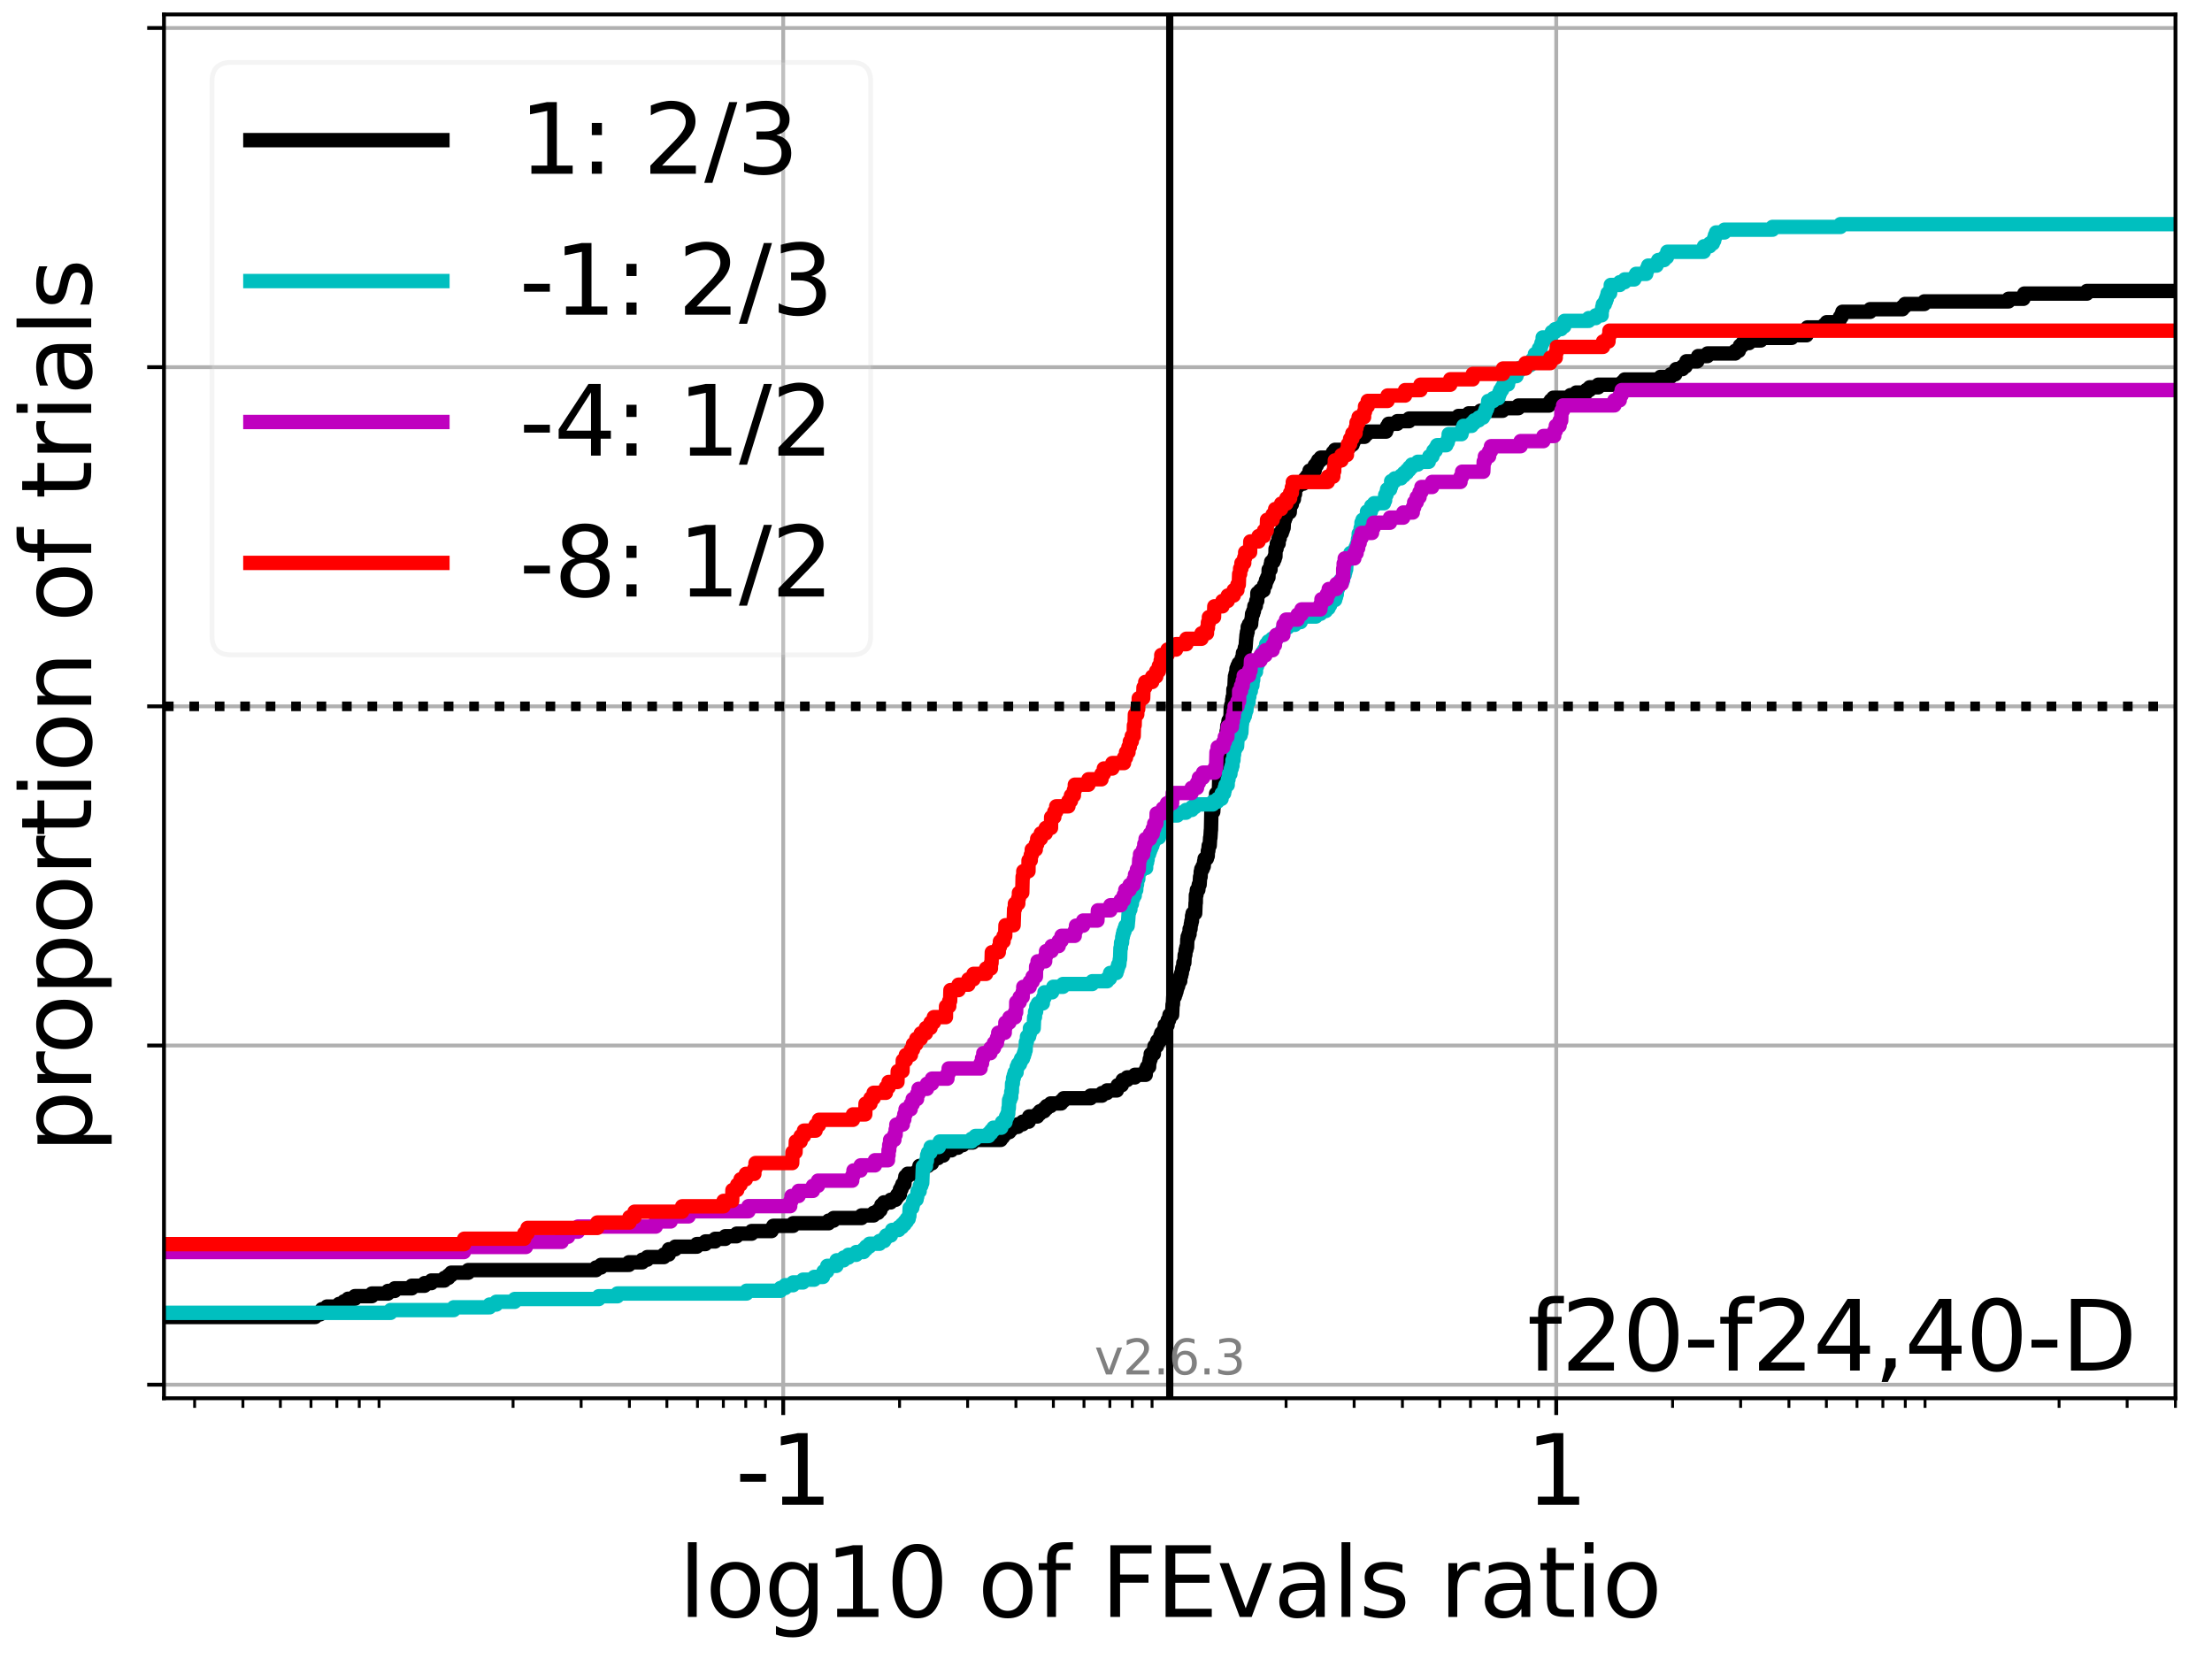 <?xml version="1.0" encoding="utf-8" standalone="no"?>
<!DOCTYPE svg PUBLIC "-//W3C//DTD SVG 1.1//EN"
  "http://www.w3.org/Graphics/SVG/1.1/DTD/svg11.dtd">
<svg xmlns:xlink="http://www.w3.org/1999/xlink" width="460.8pt" height="345.6pt" viewBox="0 0 460.8 345.6" xmlns="http://www.w3.org/2000/svg" version="1.1">
 <defs>
  <style type="text/css">*{stroke-linejoin: round; stroke-linecap: butt}</style>
 </defs>
 <g id="figure_1">
  <g id="patch_1">
   <path d="M 0 345.6 
L 460.8 345.6 
L 460.8 0 
L 0 0 
z
" style="fill: #ffffff"/>
  </g>
  <g id="axes_1">
   <g id="patch_2">
    <path d="M 34.16 291.28 
L 453.192 291.28 
L 453.192 3 
L 34.16 3 
z
" style="fill: #ffffff"/>
   </g>
   <g id="matplotlib.axis_1">
    <g id="xtick_1">
     <g id="line2d_1">
      <path d="M 163.16 291.28 
L 163.16 3 
" clip-path="url(#pf1729859f9)" style="fill: none; stroke: #b0b0b0; stroke-width: 0.8; stroke-linecap: square"/>
     </g>
     <g id="line2d_2">
      <defs>
       <path id="m38fea70b9d" d="M 0 0 
L 0 3.5 
" style="stroke: #000000; stroke-width: 0.8"/>
      </defs>
      <g>
       <use xlink:href="#m38fea70b9d" x="163.16" y="291.28" style="stroke: #000000; stroke-width: 0.8"/>
      </g>
     </g>
     <g id="text_1">
      <!-- -1 -->
      <g transform="translate(153.19 313.477) scale(0.2 -0.2)">
       <defs>
        <path id="DejaVuSans-2d" d="M 313 2009 
L 1997 2009 
L 1997 1497 
L 313 1497 
L 313 2009 
z
" transform="scale(0.016)"/>
        <path id="DejaVuSans-31" d="M 794 531 
L 1825 531 
L 1825 4091 
L 703 3866 
L 703 4441 
L 1819 4666 
L 2450 4666 
L 2450 531 
L 3481 531 
L 3481 0 
L 794 0 
L 794 531 
z
" transform="scale(0.016)"/>
       </defs>
       <use xlink:href="#DejaVuSans-2d"/>
       <use xlink:href="#DejaVuSans-31" x="36.084"/>
      </g>
     </g>
    </g>
    <g id="xtick_2">
     <g id="line2d_3">
      <path d="M 324.192 291.28 
L 324.192 3 
" clip-path="url(#pf1729859f9)" style="fill: none; stroke: #b0b0b0; stroke-width: 0.8; stroke-linecap: square"/>
     </g>
     <g id="line2d_4">
      <g>
       <use xlink:href="#m38fea70b9d" x="324.192" y="291.28" style="stroke: #000000; stroke-width: 0.8"/>
      </g>
     </g>
     <g id="text_2">
      <!-- 1 -->
      <g transform="translate(317.829 313.477) scale(0.2 -0.2)">
       <use xlink:href="#DejaVuSans-31"/>
      </g>
     </g>
    </g>
    <g id="xtick_3">
     <g id="line2d_5">
      <defs>
       <path id="mdef0a5bf72" d="M 0 0 
L 0 2 
" style="stroke: #000000; stroke-width: 0.6"/>
      </defs>
      <g>
       <use xlink:href="#mdef0a5bf72" x="40.544" y="291.28" style="stroke: #000000; stroke-width: 0.6"/>
      </g>
     </g>
    </g>
    <g id="xtick_4">
     <g id="line2d_6">
      <g>
       <use xlink:href="#mdef0a5bf72" x="50.604" y="291.28" style="stroke: #000000; stroke-width: 0.6"/>
      </g>
     </g>
    </g>
    <g id="xtick_5">
     <g id="line2d_7">
      <g>
       <use xlink:href="#mdef0a5bf72" x="58.407" y="291.28" style="stroke: #000000; stroke-width: 0.6"/>
      </g>
     </g>
    </g>
    <g id="xtick_6">
     <g id="line2d_8">
      <g>
       <use xlink:href="#mdef0a5bf72" x="64.782" y="291.28" style="stroke: #000000; stroke-width: 0.6"/>
      </g>
     </g>
    </g>
    <g id="xtick_7">
     <g id="line2d_9">
      <g>
       <use xlink:href="#mdef0a5bf72" x="70.172" y="291.28" style="stroke: #000000; stroke-width: 0.6"/>
      </g>
     </g>
    </g>
    <g id="xtick_8">
     <g id="line2d_10">
      <g>
       <use xlink:href="#mdef0a5bf72" x="74.842" y="291.28" style="stroke: #000000; stroke-width: 0.6"/>
      </g>
     </g>
    </g>
    <g id="xtick_9">
     <g id="line2d_11">
      <g>
       <use xlink:href="#mdef0a5bf72" x="78.96" y="291.28" style="stroke: #000000; stroke-width: 0.6"/>
      </g>
     </g>
    </g>
    <g id="xtick_10">
     <g id="line2d_12">
      <g>
       <use xlink:href="#mdef0a5bf72" x="106.882" y="291.28" style="stroke: #000000; stroke-width: 0.6"/>
      </g>
     </g>
    </g>
    <g id="xtick_11">
     <g id="line2d_13">
      <g>
       <use xlink:href="#mdef0a5bf72" x="121.06" y="291.28" style="stroke: #000000; stroke-width: 0.6"/>
      </g>
     </g>
    </g>
    <g id="xtick_12">
     <g id="line2d_14">
      <g>
       <use xlink:href="#mdef0a5bf72" x="131.12" y="291.28" style="stroke: #000000; stroke-width: 0.6"/>
      </g>
     </g>
    </g>
    <g id="xtick_13">
     <g id="line2d_15">
      <g>
       <use xlink:href="#mdef0a5bf72" x="138.923" y="291.28" style="stroke: #000000; stroke-width: 0.6"/>
      </g>
     </g>
    </g>
    <g id="xtick_14">
     <g id="line2d_16">
      <g>
       <use xlink:href="#mdef0a5bf72" x="145.298" y="291.28" style="stroke: #000000; stroke-width: 0.6"/>
      </g>
     </g>
    </g>
    <g id="xtick_15">
     <g id="line2d_17">
      <g>
       <use xlink:href="#mdef0a5bf72" x="150.688" y="291.28" style="stroke: #000000; stroke-width: 0.6"/>
      </g>
     </g>
    </g>
    <g id="xtick_16">
     <g id="line2d_18">
      <g>
       <use xlink:href="#mdef0a5bf72" x="155.357" y="291.28" style="stroke: #000000; stroke-width: 0.6"/>
      </g>
     </g>
    </g>
    <g id="xtick_17">
     <g id="line2d_19">
      <g>
       <use xlink:href="#mdef0a5bf72" x="159.476" y="291.28" style="stroke: #000000; stroke-width: 0.6"/>
      </g>
     </g>
    </g>
    <g id="xtick_18">
     <g id="line2d_20">
      <g>
       <use xlink:href="#mdef0a5bf72" x="187.398" y="291.28" style="stroke: #000000; stroke-width: 0.6"/>
      </g>
     </g>
    </g>
    <g id="xtick_19">
     <g id="line2d_21">
      <g>
       <use xlink:href="#mdef0a5bf72" x="201.576" y="291.28" style="stroke: #000000; stroke-width: 0.6"/>
      </g>
     </g>
    </g>
    <g id="xtick_20">
     <g id="line2d_22">
      <g>
       <use xlink:href="#mdef0a5bf72" x="211.636" y="291.28" style="stroke: #000000; stroke-width: 0.6"/>
      </g>
     </g>
    </g>
    <g id="xtick_21">
     <g id="line2d_23">
      <g>
       <use xlink:href="#mdef0a5bf72" x="219.438" y="291.28" style="stroke: #000000; stroke-width: 0.6"/>
      </g>
     </g>
    </g>
    <g id="xtick_22">
     <g id="line2d_24">
      <g>
       <use xlink:href="#mdef0a5bf72" x="225.814" y="291.28" style="stroke: #000000; stroke-width: 0.6"/>
      </g>
     </g>
    </g>
    <g id="xtick_23">
     <g id="line2d_25">
      <g>
       <use xlink:href="#mdef0a5bf72" x="231.204" y="291.28" style="stroke: #000000; stroke-width: 0.6"/>
      </g>
     </g>
    </g>
    <g id="xtick_24">
     <g id="line2d_26">
      <g>
       <use xlink:href="#mdef0a5bf72" x="235.873" y="291.28" style="stroke: #000000; stroke-width: 0.6"/>
      </g>
     </g>
    </g>
    <g id="xtick_25">
     <g id="line2d_27">
      <g>
       <use xlink:href="#mdef0a5bf72" x="239.992" y="291.28" style="stroke: #000000; stroke-width: 0.6"/>
      </g>
     </g>
    </g>
    <g id="xtick_26">
     <g id="line2d_28">
      <g>
       <use xlink:href="#mdef0a5bf72" x="267.914" y="291.28" style="stroke: #000000; stroke-width: 0.6"/>
      </g>
     </g>
    </g>
    <g id="xtick_27">
     <g id="line2d_29">
      <g>
       <use xlink:href="#mdef0a5bf72" x="282.092" y="291.28" style="stroke: #000000; stroke-width: 0.6"/>
      </g>
     </g>
    </g>
    <g id="xtick_28">
     <g id="line2d_30">
      <g>
       <use xlink:href="#mdef0a5bf72" x="292.151" y="291.28" style="stroke: #000000; stroke-width: 0.6"/>
      </g>
     </g>
    </g>
    <g id="xtick_29">
     <g id="line2d_31">
      <g>
       <use xlink:href="#mdef0a5bf72" x="299.954" y="291.28" style="stroke: #000000; stroke-width: 0.6"/>
      </g>
     </g>
    </g>
    <g id="xtick_30">
     <g id="line2d_32">
      <g>
       <use xlink:href="#mdef0a5bf72" x="306.329" y="291.28" style="stroke: #000000; stroke-width: 0.6"/>
      </g>
     </g>
    </g>
    <g id="xtick_31">
     <g id="line2d_33">
      <g>
       <use xlink:href="#mdef0a5bf72" x="311.72" y="291.28" style="stroke: #000000; stroke-width: 0.6"/>
      </g>
     </g>
    </g>
    <g id="xtick_32">
     <g id="line2d_34">
      <g>
       <use xlink:href="#mdef0a5bf72" x="316.389" y="291.28" style="stroke: #000000; stroke-width: 0.6"/>
      </g>
     </g>
    </g>
    <g id="xtick_33">
     <g id="line2d_35">
      <g>
       <use xlink:href="#mdef0a5bf72" x="320.508" y="291.28" style="stroke: #000000; stroke-width: 0.6"/>
      </g>
     </g>
    </g>
    <g id="xtick_34">
     <g id="line2d_36">
      <g>
       <use xlink:href="#mdef0a5bf72" x="348.429" y="291.28" style="stroke: #000000; stroke-width: 0.6"/>
      </g>
     </g>
    </g>
    <g id="xtick_35">
     <g id="line2d_37">
      <g>
       <use xlink:href="#mdef0a5bf72" x="362.608" y="291.28" style="stroke: #000000; stroke-width: 0.6"/>
      </g>
     </g>
    </g>
    <g id="xtick_36">
     <g id="line2d_38">
      <g>
       <use xlink:href="#mdef0a5bf72" x="372.667" y="291.28" style="stroke: #000000; stroke-width: 0.6"/>
      </g>
     </g>
    </g>
    <g id="xtick_37">
     <g id="line2d_39">
      <g>
       <use xlink:href="#mdef0a5bf72" x="380.47" y="291.28" style="stroke: #000000; stroke-width: 0.6"/>
      </g>
     </g>
    </g>
    <g id="xtick_38">
     <g id="line2d_40">
      <g>
       <use xlink:href="#mdef0a5bf72" x="386.845" y="291.28" style="stroke: #000000; stroke-width: 0.6"/>
      </g>
     </g>
    </g>
    <g id="xtick_39">
     <g id="line2d_41">
      <g>
       <use xlink:href="#mdef0a5bf72" x="392.235" y="291.28" style="stroke: #000000; stroke-width: 0.6"/>
      </g>
     </g>
    </g>
    <g id="xtick_40">
     <g id="line2d_42">
      <g>
       <use xlink:href="#mdef0a5bf72" x="396.905" y="291.28" style="stroke: #000000; stroke-width: 0.6"/>
      </g>
     </g>
    </g>
    <g id="xtick_41">
     <g id="line2d_43">
      <g>
       <use xlink:href="#mdef0a5bf72" x="401.023" y="291.28" style="stroke: #000000; stroke-width: 0.6"/>
      </g>
     </g>
    </g>
    <g id="xtick_42">
     <g id="line2d_44">
      <g>
       <use xlink:href="#mdef0a5bf72" x="428.945" y="291.28" style="stroke: #000000; stroke-width: 0.6"/>
      </g>
     </g>
    </g>
    <g id="xtick_43">
     <g id="line2d_45">
      <g>
       <use xlink:href="#mdef0a5bf72" x="443.123" y="291.28" style="stroke: #000000; stroke-width: 0.6"/>
      </g>
     </g>
    </g>
    <g id="xtick_44">
     <g id="line2d_46">
      <g>
       <use xlink:href="#mdef0a5bf72" x="453.183" y="291.28" style="stroke: #000000; stroke-width: 0.6"/>
      </g>
     </g>
    </g>
    <g id="text_3">
     <!-- log10 of FEvals ratio -->
     <g transform="translate(141.371 336.833) scale(0.2 -0.2)">
      <defs>
       <path id="DejaVuSans-6c" d="M 603 4863 
L 1178 4863 
L 1178 0 
L 603 0 
L 603 4863 
z
" transform="scale(0.016)"/>
       <path id="DejaVuSans-6f" d="M 1959 3097 
Q 1497 3097 1228 2736 
Q 959 2375 959 1747 
Q 959 1119 1226 758 
Q 1494 397 1959 397 
Q 2419 397 2687 759 
Q 2956 1122 2956 1747 
Q 2956 2369 2687 2733 
Q 2419 3097 1959 3097 
z
M 1959 3584 
Q 2709 3584 3137 3096 
Q 3566 2609 3566 1747 
Q 3566 888 3137 398 
Q 2709 -91 1959 -91 
Q 1206 -91 779 398 
Q 353 888 353 1747 
Q 353 2609 779 3096 
Q 1206 3584 1959 3584 
z
" transform="scale(0.016)"/>
       <path id="DejaVuSans-67" d="M 2906 1791 
Q 2906 2416 2648 2759 
Q 2391 3103 1925 3103 
Q 1463 3103 1205 2759 
Q 947 2416 947 1791 
Q 947 1169 1205 825 
Q 1463 481 1925 481 
Q 2391 481 2648 825 
Q 2906 1169 2906 1791 
z
M 3481 434 
Q 3481 -459 3084 -895 
Q 2688 -1331 1869 -1331 
Q 1566 -1331 1297 -1286 
Q 1028 -1241 775 -1147 
L 775 -588 
Q 1028 -725 1275 -790 
Q 1522 -856 1778 -856 
Q 2344 -856 2625 -561 
Q 2906 -266 2906 331 
L 2906 616 
Q 2728 306 2450 153 
Q 2172 0 1784 0 
Q 1141 0 747 490 
Q 353 981 353 1791 
Q 353 2603 747 3093 
Q 1141 3584 1784 3584 
Q 2172 3584 2450 3431 
Q 2728 3278 2906 2969 
L 2906 3500 
L 3481 3500 
L 3481 434 
z
" transform="scale(0.016)"/>
       <path id="DejaVuSans-30" d="M 2034 4250 
Q 1547 4250 1301 3770 
Q 1056 3291 1056 2328 
Q 1056 1369 1301 889 
Q 1547 409 2034 409 
Q 2525 409 2770 889 
Q 3016 1369 3016 2328 
Q 3016 3291 2770 3770 
Q 2525 4250 2034 4250 
z
M 2034 4750 
Q 2819 4750 3233 4129 
Q 3647 3509 3647 2328 
Q 3647 1150 3233 529 
Q 2819 -91 2034 -91 
Q 1250 -91 836 529 
Q 422 1150 422 2328 
Q 422 3509 836 4129 
Q 1250 4750 2034 4750 
z
" transform="scale(0.016)"/>
       <path id="DejaVuSans-20" transform="scale(0.016)"/>
       <path id="DejaVuSans-66" d="M 2375 4863 
L 2375 4384 
L 1825 4384 
Q 1516 4384 1395 4259 
Q 1275 4134 1275 3809 
L 1275 3500 
L 2222 3500 
L 2222 3053 
L 1275 3053 
L 1275 0 
L 697 0 
L 697 3053 
L 147 3053 
L 147 3500 
L 697 3500 
L 697 3744 
Q 697 4328 969 4595 
Q 1241 4863 1831 4863 
L 2375 4863 
z
" transform="scale(0.016)"/>
       <path id="DejaVuSans-46" d="M 628 4666 
L 3309 4666 
L 3309 4134 
L 1259 4134 
L 1259 2759 
L 3109 2759 
L 3109 2228 
L 1259 2228 
L 1259 0 
L 628 0 
L 628 4666 
z
" transform="scale(0.016)"/>
       <path id="DejaVuSans-45" d="M 628 4666 
L 3578 4666 
L 3578 4134 
L 1259 4134 
L 1259 2753 
L 3481 2753 
L 3481 2222 
L 1259 2222 
L 1259 531 
L 3634 531 
L 3634 0 
L 628 0 
L 628 4666 
z
" transform="scale(0.016)"/>
       <path id="DejaVuSans-76" d="M 191 3500 
L 800 3500 
L 1894 563 
L 2988 3500 
L 3597 3500 
L 2284 0 
L 1503 0 
L 191 3500 
z
" transform="scale(0.016)"/>
       <path id="DejaVuSans-61" d="M 2194 1759 
Q 1497 1759 1228 1600 
Q 959 1441 959 1056 
Q 959 750 1161 570 
Q 1363 391 1709 391 
Q 2188 391 2477 730 
Q 2766 1069 2766 1631 
L 2766 1759 
L 2194 1759 
z
M 3341 1997 
L 3341 0 
L 2766 0 
L 2766 531 
Q 2569 213 2275 61 
Q 1981 -91 1556 -91 
Q 1019 -91 701 211 
Q 384 513 384 1019 
Q 384 1609 779 1909 
Q 1175 2209 1959 2209 
L 2766 2209 
L 2766 2266 
Q 2766 2663 2505 2880 
Q 2244 3097 1772 3097 
Q 1472 3097 1187 3025 
Q 903 2953 641 2809 
L 641 3341 
Q 956 3463 1253 3523 
Q 1550 3584 1831 3584 
Q 2591 3584 2966 3190 
Q 3341 2797 3341 1997 
z
" transform="scale(0.016)"/>
       <path id="DejaVuSans-73" d="M 2834 3397 
L 2834 2853 
Q 2591 2978 2328 3040 
Q 2066 3103 1784 3103 
Q 1356 3103 1142 2972 
Q 928 2841 928 2578 
Q 928 2378 1081 2264 
Q 1234 2150 1697 2047 
L 1894 2003 
Q 2506 1872 2764 1633 
Q 3022 1394 3022 966 
Q 3022 478 2636 193 
Q 2250 -91 1575 -91 
Q 1294 -91 989 -36 
Q 684 19 347 128 
L 347 722 
Q 666 556 975 473 
Q 1284 391 1588 391 
Q 1994 391 2212 530 
Q 2431 669 2431 922 
Q 2431 1156 2273 1281 
Q 2116 1406 1581 1522 
L 1381 1569 
Q 847 1681 609 1914 
Q 372 2147 372 2553 
Q 372 3047 722 3315 
Q 1072 3584 1716 3584 
Q 2034 3584 2315 3537 
Q 2597 3491 2834 3397 
z
" transform="scale(0.016)"/>
       <path id="DejaVuSans-72" d="M 2631 2963 
Q 2534 3019 2420 3045 
Q 2306 3072 2169 3072 
Q 1681 3072 1420 2755 
Q 1159 2438 1159 1844 
L 1159 0 
L 581 0 
L 581 3500 
L 1159 3500 
L 1159 2956 
Q 1341 3275 1631 3429 
Q 1922 3584 2338 3584 
Q 2397 3584 2469 3576 
Q 2541 3569 2628 3553 
L 2631 2963 
z
" transform="scale(0.016)"/>
       <path id="DejaVuSans-74" d="M 1172 4494 
L 1172 3500 
L 2356 3500 
L 2356 3053 
L 1172 3053 
L 1172 1153 
Q 1172 725 1289 603 
Q 1406 481 1766 481 
L 2356 481 
L 2356 0 
L 1766 0 
Q 1100 0 847 248 
Q 594 497 594 1153 
L 594 3053 
L 172 3053 
L 172 3500 
L 594 3500 
L 594 4494 
L 1172 4494 
z
" transform="scale(0.016)"/>
       <path id="DejaVuSans-69" d="M 603 3500 
L 1178 3500 
L 1178 0 
L 603 0 
L 603 3500 
z
M 603 4863 
L 1178 4863 
L 1178 4134 
L 603 4134 
L 603 4863 
z
" transform="scale(0.016)"/>
      </defs>
      <use xlink:href="#DejaVuSans-6c"/>
      <use xlink:href="#DejaVuSans-6f" x="27.783"/>
      <use xlink:href="#DejaVuSans-67" x="88.965"/>
      <use xlink:href="#DejaVuSans-31" x="152.441"/>
      <use xlink:href="#DejaVuSans-30" x="216.064"/>
      <use xlink:href="#DejaVuSans-20" x="279.688"/>
      <use xlink:href="#DejaVuSans-6f" x="311.475"/>
      <use xlink:href="#DejaVuSans-66" x="372.656"/>
      <use xlink:href="#DejaVuSans-20" x="407.861"/>
      <use xlink:href="#DejaVuSans-46" x="439.648"/>
      <use xlink:href="#DejaVuSans-45" x="497.168"/>
      <use xlink:href="#DejaVuSans-76" x="560.352"/>
      <use xlink:href="#DejaVuSans-61" x="619.531"/>
      <use xlink:href="#DejaVuSans-6c" x="680.811"/>
      <use xlink:href="#DejaVuSans-73" x="708.594"/>
      <use xlink:href="#DejaVuSans-20" x="760.693"/>
      <use xlink:href="#DejaVuSans-72" x="792.48"/>
      <use xlink:href="#DejaVuSans-61" x="833.594"/>
      <use xlink:href="#DejaVuSans-74" x="894.873"/>
      <use xlink:href="#DejaVuSans-69" x="934.082"/>
      <use xlink:href="#DejaVuSans-6f" x="961.865"/>
     </g>
    </g>
   </g>
   <g id="matplotlib.axis_2">
    <g id="ytick_1">
     <g id="line2d_47">
      <path d="M 34.16 288.454 
L 453.192 288.454 
" clip-path="url(#pf1729859f9)" style="fill: none; stroke: #b0b0b0; stroke-width: 0.8; stroke-linecap: square"/>
     </g>
     <g id="line2d_48">
      <defs>
       <path id="m12133aed73" d="M 0 0 
L -3.5 0 
" style="stroke: #000000; stroke-width: 0.8"/>
      </defs>
      <g>
       <use xlink:href="#m12133aed73" x="34.16" y="288.454" style="stroke: #000000; stroke-width: 0.8"/>
      </g>
     </g>
    </g>
    <g id="ytick_2">
     <g id="line2d_49">
      <path d="M 34.16 217.797 
L 453.192 217.797 
" clip-path="url(#pf1729859f9)" style="fill: none; stroke: #b0b0b0; stroke-width: 0.8; stroke-linecap: square"/>
     </g>
     <g id="line2d_50">
      <g>
       <use xlink:href="#m12133aed73" x="34.16" y="217.797" style="stroke: #000000; stroke-width: 0.8"/>
      </g>
     </g>
    </g>
    <g id="ytick_3">
     <g id="line2d_51">
      <path d="M 34.16 147.14 
L 453.192 147.14 
" clip-path="url(#pf1729859f9)" style="fill: none; stroke: #b0b0b0; stroke-width: 0.8; stroke-linecap: square"/>
     </g>
     <g id="line2d_52">
      <g>
       <use xlink:href="#m12133aed73" x="34.16" y="147.14" style="stroke: #000000; stroke-width: 0.8"/>
      </g>
     </g>
    </g>
    <g id="ytick_4">
     <g id="line2d_53">
      <path d="M 34.16 76.483 
L 453.192 76.483 
" clip-path="url(#pf1729859f9)" style="fill: none; stroke: #b0b0b0; stroke-width: 0.8; stroke-linecap: square"/>
     </g>
     <g id="line2d_54">
      <g>
       <use xlink:href="#m12133aed73" x="34.16" y="76.483" style="stroke: #000000; stroke-width: 0.8"/>
      </g>
     </g>
    </g>
    <g id="ytick_5">
     <g id="line2d_55">
      <path d="M 34.16 5.826 
L 453.192 5.826 
" clip-path="url(#pf1729859f9)" style="fill: none; stroke: #b0b0b0; stroke-width: 0.8; stroke-linecap: square"/>
     </g>
     <g id="line2d_56">
      <g>
       <use xlink:href="#m12133aed73" x="34.16" y="5.826" style="stroke: #000000; stroke-width: 0.8"/>
      </g>
     </g>
    </g>
    <g id="text_4">
     <!-- proportion of trials -->
     <g transform="translate(19.001 240.146) rotate(-90) scale(0.2 -0.2)">
      <defs>
       <path id="DejaVuSans-70" d="M 1159 525 
L 1159 -1331 
L 581 -1331 
L 581 3500 
L 1159 3500 
L 1159 2969 
Q 1341 3281 1617 3432 
Q 1894 3584 2278 3584 
Q 2916 3584 3314 3078 
Q 3713 2572 3713 1747 
Q 3713 922 3314 415 
Q 2916 -91 2278 -91 
Q 1894 -91 1617 61 
Q 1341 213 1159 525 
z
M 3116 1747 
Q 3116 2381 2855 2742 
Q 2594 3103 2138 3103 
Q 1681 3103 1420 2742 
Q 1159 2381 1159 1747 
Q 1159 1113 1420 752 
Q 1681 391 2138 391 
Q 2594 391 2855 752 
Q 3116 1113 3116 1747 
z
" transform="scale(0.016)"/>
       <path id="DejaVuSans-6e" d="M 3513 2113 
L 3513 0 
L 2938 0 
L 2938 2094 
Q 2938 2591 2744 2837 
Q 2550 3084 2163 3084 
Q 1697 3084 1428 2787 
Q 1159 2491 1159 1978 
L 1159 0 
L 581 0 
L 581 3500 
L 1159 3500 
L 1159 2956 
Q 1366 3272 1645 3428 
Q 1925 3584 2291 3584 
Q 2894 3584 3203 3211 
Q 3513 2838 3513 2113 
z
" transform="scale(0.016)"/>
      </defs>
      <use xlink:href="#DejaVuSans-70"/>
      <use xlink:href="#DejaVuSans-72" x="63.477"/>
      <use xlink:href="#DejaVuSans-6f" x="102.34"/>
      <use xlink:href="#DejaVuSans-70" x="163.521"/>
      <use xlink:href="#DejaVuSans-6f" x="226.998"/>
      <use xlink:href="#DejaVuSans-72" x="288.18"/>
      <use xlink:href="#DejaVuSans-74" x="329.293"/>
      <use xlink:href="#DejaVuSans-69" x="368.502"/>
      <use xlink:href="#DejaVuSans-6f" x="396.285"/>
      <use xlink:href="#DejaVuSans-6e" x="457.467"/>
      <use xlink:href="#DejaVuSans-20" x="520.846"/>
      <use xlink:href="#DejaVuSans-6f" x="552.633"/>
      <use xlink:href="#DejaVuSans-66" x="613.814"/>
      <use xlink:href="#DejaVuSans-20" x="649.02"/>
      <use xlink:href="#DejaVuSans-74" x="680.807"/>
      <use xlink:href="#DejaVuSans-72" x="720.016"/>
      <use xlink:href="#DejaVuSans-69" x="761.129"/>
      <use xlink:href="#DejaVuSans-61" x="788.912"/>
      <use xlink:href="#DejaVuSans-6c" x="850.191"/>
      <use xlink:href="#DejaVuSans-73" x="877.975"/>
     </g>
    </g>
   </g>
   <g id="line2d_57">
    <path d="M 34.16 274.349 
L 65.658 274.349 
L 65.658 273.807 
L 66.689 273.807 
L 66.689 273.265 
L 67.072 273.265 
L 67.072 272.722 
L 68.102 272.722 
L 68.102 272.18 
L 70.619 272.18 
L 70.619 271.637 
L 71.649 271.637 
L 71.649 271.095 
L 72.512 271.095 
L 72.512 270.552 
L 73.925 270.552 
L 73.925 270.01 
L 77.472 270.01 
L 77.472 269.467 
L 80.818 269.467 
L 80.818 268.925 
L 82.232 268.925 
L 82.232 268.382 
L 85.779 268.382 
L 85.779 267.84 
L 88.446 267.84 
L 88.446 267.297 
L 89.86 267.297 
L 89.86 266.755 
L 92.579 266.755 
L 92.579 266.212 
L 93.407 266.212 
L 93.407 265.67 
L 93.993 265.67 
L 93.993 265.127 
L 97.54 265.127 
L 97.54 264.585 
L 124.165 264.585 
L 124.165 264.043 
L 125.196 264.043 
L 125.196 263.5 
L 131.018 263.5 
L 131.018 262.958 
L 133.807 262.958 
L 133.807 262.415 
L 134.837 262.415 
L 134.837 261.873 
L 138.305 261.873 
L 138.305 261.33 
L 139.325 261.33 
L 139.336 260.245 
L 140.66 260.245 
L 140.66 259.703 
L 145.159 259.703 
L 145.159 259.16 
L 146.953 259.16 
L 146.953 258.618 
L 148.967 258.618 
L 148.967 258.075 
L 151.086 258.075 
L 151.086 257.533 
L 153.466 257.533 
L 153.466 256.99 
L 156.595 256.99 
L 156.595 256.448 
L 160.728 256.448 
L 160.728 255.905 
L 161.094 255.905 
L 161.094 255.363 
L 165.227 255.363 
L 165.227 254.821 
L 172.614 254.821 
L 172.614 254.278 
L 173.645 254.278 
L 173.645 253.736 
L 179.468 253.736 
L 179.468 253.193 
L 181.991 253.193 
L 181.991 252.651 
L 182.907 252.651 
L 182.907 252.108 
L 183.405 252.108 
L 183.405 251.566 
L 183.614 251.566 
L 183.614 251.023 
L 184.128 251.023 
L 184.128 250.481 
L 185.542 250.481 
L 185.542 249.938 
L 186.576 249.938 
L 186.576 249.396 
L 186.952 249.396 
L 186.952 248.853 
L 187.457 248.853 
L 187.478 247.768 
L 187.774 247.768 
L 187.774 247.226 
L 187.99 247.226 
L 187.99 246.683 
L 188.406 246.683 
L 188.508 245.599 
L 188.608 245.599 
L 188.608 245.056 
L 189.089 245.056 
L 189.089 244.514 
L 190.994 244.514 
L 190.994 243.971 
L 191.519 243.971 
L 191.537 242.886 
L 193.298 242.886 
L 193.298 242.344 
L 194.137 242.344 
L 194.137 241.801 
L 194.331 241.801 
L 194.331 241.259 
L 195.402 241.259 
L 195.402 240.716 
L 196.508 240.716 
L 196.541 239.631 
L 198.21 239.631 
L 198.21 239.089 
L 199.535 239.089 
L 199.535 238.546 
L 200.587 238.546 
L 200.587 238.004 
L 202.638 238.004 
L 202.638 237.461 
L 208.476 237.461 
L 208.476 236.919 
L 208.909 236.919 
L 208.909 236.376 
L 209.342 236.376 
L 209.342 235.834 
L 210.266 235.834 
L 210.266 235.292 
L 210.756 235.292 
L 210.756 234.749 
L 212.016 234.749 
L 212.016 234.207 
L 213.047 234.207 
L 213.047 233.664 
L 214.303 233.664 
L 214.399 232.579 
L 216.099 232.579 
L 216.099 232.037 
L 216.621 232.037 
L 216.621 231.494 
L 217.513 231.494 
L 217.513 230.952 
L 218.034 230.952 
L 218.034 230.409 
L 218.87 230.409 
L 218.87 229.867 
L 221.06 229.867 
L 221.06 229.324 
L 221.581 229.324 
L 221.581 228.782 
L 227.177 228.782 
L 227.177 228.239 
L 229.564 228.239 
L 229.564 227.697 
L 230.595 227.697 
L 230.595 227.154 
L 232.658 227.154 
L 232.658 226.612 
L 232.841 226.612 
L 232.841 226.07 
L 233.689 226.07 
L 233.689 225.527 
L 233.871 225.527 
L 233.871 224.985 
L 234.805 224.985 
L 234.805 224.442 
L 236.418 224.442 
L 236.418 223.9 
L 238.669 223.9 
L 238.71 222.815 
L 238.938 222.815 
L 238.938 222.272 
L 239.376 222.272 
L 239.418 221.187 
L 239.512 221.187 
L 239.512 220.645 
L 239.694 220.645 
L 239.717 219.56 
L 240.361 219.56 
L 240.424 218.475 
L 240.498 218.475 
L 240.498 217.932 
L 241.017 217.932 
L 241.068 216.848 
L 241.64 216.848 
L 241.724 215.763 
L 241.911 215.763 
L 241.911 215.22 
L 242.348 215.22 
L 242.348 214.678 
L 242.618 214.678 
L 242.635 213.593 
L 243.219 213.593 
L 243.26 212.508 
L 243.533 212.508 
L 243.628 211.423 
L 244.168 211.423 
L 244.267 209.253 
L 244.336 209.253 
L 244.412 207.626 
L 244.725 207.626 
L 244.725 207.083 
L 244.911 207.083 
L 244.911 206.541 
L 245.083 206.541 
L 245.083 205.998 
L 245.216 205.998 
L 245.216 205.456 
L 245.419 205.456 
L 245.419 204.913 
L 245.567 204.913 
L 245.567 204.371 
L 245.86 204.371 
L 245.886 203.286 
L 246.063 203.286 
L 246.063 202.743 
L 246.19 202.743 
L 246.297 201.658 
L 246.461 201.658 
L 246.516 200.573 
L 246.719 200.573 
L 246.798 198.946 
L 246.917 198.946 
L 247.004 197.861 
L 247.139 197.861 
L 247.139 197.319 
L 247.282 197.319 
L 247.342 195.691 
L 247.41 195.691 
L 247.41 195.149 
L 247.613 195.149 
L 247.613 194.606 
L 247.804 194.606 
L 247.819 193.521 
L 248.001 193.521 
L 248.083 192.436 
L 248.178 192.436 
L 248.178 191.894 
L 248.304 191.894 
L 248.329 190.809 
L 248.448 190.809 
L 248.448 190.266 
L 248.973 190.266 
L 249.06 188.097 
L 249.102 188.097 
L 249.127 186.469 
L 249.235 186.469 
L 249.33 185.384 
L 249.629 185.384 
L 249.728 184.299 
L 249.9 184.299 
L 249.998 182.672 
L 250.108 182.672 
L 250.14 181.587 
L 250.253 181.587 
L 250.253 181.044 
L 250.524 181.044 
L 250.524 180.502 
L 250.752 180.502 
L 250.847 179.417 
L 250.947 179.417 
L 250.947 178.875 
L 251.408 178.875 
L 251.408 178.332 
L 251.591 178.332 
L 251.621 177.247 
L 251.716 177.247 
L 251.796 176.162 
L 251.999 176.162 
L 252.092 174.535 
L 252.146 174.535 
L 252.247 172.907 
L 252.271 172.907 
L 252.353 169.11 
L 252.74 169.11 
L 252.799 168.025 
L 252.854 168.025 
L 252.871 166.94 
L 253.142 166.94 
L 253.142 166.398 
L 253.318 166.398 
L 253.351 165.313 
L 253.803 165.313 
L 253.803 164.77 
L 253.925 164.77 
L 254.02 160.973 
L 254.384 160.973 
L 254.384 160.431 
L 254.51 160.431 
L 254.618 159.346 
L 254.639 159.346 
L 254.725 157.718 
L 254.764 157.718 
L 254.859 156.633 
L 254.909 156.633 
L 255.02 155.548 
L 255.129 155.548 
L 255.129 155.006 
L 255.242 155.006 
L 255.274 153.921 
L 255.447 153.921 
L 255.545 152.293 
L 255.629 152.293 
L 255.664 151.209 
L 255.836 151.209 
L 255.923 150.124 
L 256.203 150.124 
L 256.203 149.581 
L 256.32 149.581 
L 256.392 147.411 
L 256.486 147.411 
L 256.486 146.869 
L 256.641 146.869 
L 256.688 145.784 
L 256.776 145.784 
L 256.776 145.241 
L 256.91 145.241 
L 256.943 143.614 
L 257.135 143.614 
L 257.23 141.444 
L 257.262 141.444 
L 257.262 140.902 
L 257.397 140.902 
L 257.397 140.359 
L 257.527 140.359 
L 257.591 139.274 
L 257.793 139.274 
L 257.793 138.732 
L 258.041 138.732 
L 258.041 138.189 
L 258.696 138.189 
L 258.697 137.104 
L 258.837 137.104 
L 258.932 136.019 
L 259.223 136.019 
L 259.321 134.934 
L 259.47 134.934 
L 259.58 133.307 
L 259.592 133.307 
L 259.679 132.222 
L 259.762 132.222 
L 259.762 131.68 
L 259.898 131.68 
L 259.931 130.595 
L 260.179 130.595 
L 260.179 130.052 
L 260.628 130.052 
L 260.704 128.967 
L 260.753 128.967 
L 260.831 127.882 
L 261.047 127.882 
L 261.047 127.34 
L 261.214 127.34 
L 261.309 126.255 
L 261.6 126.255 
L 261.702 125.17 
L 261.904 125.17 
L 261.938 123.543 
L 262.483 123.543 
L 262.483 123 
L 263.216 123 
L 263.322 121.915 
L 263.608 121.915 
L 263.608 121.373 
L 263.741 121.373 
L 263.741 120.83 
L 263.978 120.83 
L 263.978 120.288 
L 264.239 120.288 
L 264.29 118.66 
L 264.672 118.66 
L 264.713 117.575 
L 264.815 117.575 
L 264.815 117.033 
L 265.286 117.033 
L 265.286 116.49 
L 265.52 116.49 
L 265.52 115.948 
L 265.693 115.948 
L 265.726 114.32 
L 265.93 114.32 
L 265.985 113.236 
L 266.359 113.236 
L 266.363 112.151 
L 266.586 112.151 
L 266.594 111.066 
L 267.019 111.066 
L 267.019 110.523 
L 267.21 110.523 
L 267.21 109.981 
L 267.395 109.981 
L 267.481 108.353 
L 267.643 108.353 
L 267.643 107.811 
L 267.849 107.811 
L 267.914 106.726 
L 268.675 106.726 
L 268.763 105.098 
L 269.103 105.098 
L 269.198 104.014 
L 269.536 104.014 
L 269.631 102.929 
L 269.772 102.929 
L 269.837 101.301 
L 270.432 101.301 
L 270.432 100.759 
L 271.506 100.759 
L 271.506 100.216 
L 271.866 100.216 
L 271.866 99.674 
L 272.299 99.674 
L 272.299 99.131 
L 272.808 99.131 
L 272.809 98.046 
L 273.874 98.046 
L 273.883 96.961 
L 274.307 96.961 
L 274.307 96.419 
L 274.606 96.419 
L 274.606 95.876 
L 275.128 95.876 
L 275.128 95.334 
L 277.491 95.334 
L 277.491 94.792 
L 277.661 94.792 
L 277.661 94.249 
L 278.094 94.249 
L 278.094 93.707 
L 280.698 93.707 
L 280.698 93.164 
L 281.131 93.164 
L 281.131 92.622 
L 281.772 92.622 
L 281.772 92.079 
L 281.99 92.079 
L 281.99 91.537 
L 282.205 91.537 
L 282.205 90.994 
L 284.248 90.994 
L 284.248 90.452 
L 284.769 90.452 
L 284.769 89.909 
L 288.747 89.909 
L 288.747 89.367 
L 288.948 89.367 
L 288.948 88.824 
L 289.268 88.824 
L 289.268 88.282 
L 291.084 88.282 
L 291.084 87.739 
L 293.532 87.739 
L 293.532 87.197 
L 303.811 87.197 
L 303.811 86.654 
L 305.948 86.654 
L 305.948 86.112 
L 308.396 86.112 
L 308.396 85.57 
L 313.017 85.57 
L 313.017 85.027 
L 316.298 85.027 
L 316.298 84.485 
L 322.658 84.485 
L 322.658 83.942 
L 323.055 83.942 
L 323.055 83.4 
L 323.577 83.4 
L 323.577 82.857 
L 327.157 82.857 
L 327.157 82.315 
L 328.35 82.315 
L 328.35 81.772 
L 330.486 81.772 
L 330.486 81.23 
L 331.162 81.23 
L 331.162 80.687 
L 332.934 80.687 
L 332.934 80.145 
L 337.919 80.145 
L 337.919 79.602 
L 338.44 79.602 
L 338.44 79.06 
L 345.898 79.06 
L 345.898 78.517 
L 348.035 78.517 
L 348.035 77.975 
L 348.992 77.975 
L 348.992 77.432 
L 349.174 77.432 
L 349.174 76.89 
L 350.482 76.89 
L 350.482 76.348 
L 351.129 76.348 
L 351.129 75.805 
L 351.311 75.805 
L 351.311 75.263 
L 353.576 75.263 
L 353.576 74.72 
L 353.759 74.72 
L 353.759 74.178 
L 355.7 74.178 
L 355.7 73.635 
L 361.466 73.635 
L 361.466 73.093 
L 362.22 73.093 
L 362.22 72.55 
L 362.458 72.55 
L 362.458 72.008 
L 362.979 72.008 
L 362.979 71.465 
L 364.357 71.465 
L 364.357 70.923 
L 366.804 70.923 
L 366.804 70.38 
L 373.249 70.38 
L 373.249 69.838 
L 376.329 69.838 
L 376.343 68.753 
L 376.525 68.753 
L 376.525 68.21 
L 380.006 68.21 
L 380.006 67.668 
L 380.527 67.668 
L 380.527 67.126 
L 383.1 67.126 
L 383.1 66.583 
L 383.282 66.583 
L 383.282 66.041 
L 383.621 66.041 
L 383.621 65.498 
L 383.803 65.498 
L 383.803 64.956 
L 389.571 64.956 
L 389.571 64.413 
L 396.328 64.413 
L 396.328 63.871 
L 396.849 63.871 
L 396.849 63.328 
L 400.868 63.328 
L 400.868 62.786 
L 418.416 62.786 
L 418.416 62.243 
L 421.51 62.243 
L 421.51 61.701 
L 421.692 61.701 
L 421.692 61.158 
L 434.738 61.158 
L 434.738 60.616 
L 453.192 60.616 
L 453.192 60.616 
" clip-path="url(#pf1729859f9)" style="fill: none; stroke: #000000; stroke-width: 3; stroke-linecap: square"/>
   </g>
   <g id="line2d_58">
    <path clip-path="url(#pf1729859f9)" style="fill: none; stroke: #000000; stroke-width: 3; stroke-linecap: square"/>
   </g>
   <g id="line2d_59">
    <path d="M 34.16 273.488 
L 81.364 273.488 
L 81.364 272.912 
L 94.517 272.912 
L 94.517 272.336 
L 101.988 272.336 
L 101.988 271.761 
L 103.376 271.761 
L 103.376 271.185 
L 107.217 271.185 
L 107.217 270.61 
L 124.733 270.61 
L 124.733 270.034 
L 128.621 270.034 
L 128.621 269.458 
L 155.523 269.458 
L 155.523 268.883 
L 162.593 268.883 
L 162.593 268.307 
L 163.578 268.307 
L 163.578 267.732 
L 165.217 267.732 
L 165.217 267.156 
L 167.276 267.156 
L 167.276 266.58 
L 169.614 266.58 
L 169.614 266.005 
L 171.438 266.005 
L 171.438 265.429 
L 171.559 265.429 
L 171.559 264.853 
L 172.299 264.853 
L 172.337 263.702 
L 174.244 263.702 
L 174.282 262.551 
L 175.746 262.551 
L 175.746 261.975 
L 176.731 261.975 
L 176.731 261.4 
L 178.37 261.4 
L 178.37 260.824 
L 179.889 260.824 
L 179.889 260.249 
L 180.43 260.249 
L 180.43 259.673 
L 181.13 259.673 
L 181.13 259.097 
L 183.217 259.097 
L 183.217 258.522 
L 184.202 258.522 
L 184.202 257.946 
L 184.605 257.946 
L 184.605 257.37 
L 185.59 257.37 
L 185.59 256.795 
L 185.841 256.795 
L 185.841 256.219 
L 187.229 256.219 
L 187.229 255.644 
L 187.9 255.644 
L 187.9 255.068 
L 188.446 255.068 
L 188.446 254.492 
L 188.889 254.492 
L 188.889 253.917 
L 189.288 253.917 
L 189.288 253.341 
L 189.431 253.341 
L 189.506 251.614 
L 190.039 251.614 
L 190.039 251.039 
L 190.177 251.039 
L 190.177 250.463 
L 190.305 250.463 
L 190.305 249.887 
L 190.94 249.887 
L 190.94 249.312 
L 191.07 249.312 
L 191.147 248.161 
L 191.574 248.161 
L 191.611 247.009 
L 191.919 247.009 
L 191.919 246.434 
L 192.122 246.434 
L 192.228 243.556 
L 192.25 243.556 
L 192.25 242.98 
L 192.885 242.98 
L 192.902 241.829 
L 193.092 241.829 
L 193.129 240.678 
L 193.32 240.678 
L 193.32 240.102 
L 193.824 240.102 
L 193.864 238.951 
L 195.582 238.951 
L 195.582 238.375 
L 195.769 238.375 
L 195.769 237.8 
L 202.394 237.8 
L 202.394 237.224 
L 203.193 237.224 
L 203.193 236.648 
L 205.961 236.648 
L 205.961 236.073 
L 206.474 236.073 
L 206.474 235.497 
L 206.946 235.497 
L 206.946 234.921 
L 208.586 234.921 
L 208.586 234.346 
L 208.736 234.346 
L 208.736 233.77 
L 209.452 233.77 
L 209.452 233.195 
L 209.58 233.195 
L 209.58 232.619 
L 209.85 232.619 
L 209.85 232.043 
L 210.024 232.043 
L 210.068 230.892 
L 210.152 230.892 
L 210.214 229.165 
L 210.421 229.165 
L 210.421 228.59 
L 210.645 228.59 
L 210.663 227.438 
L 210.787 227.438 
L 210.835 225.712 
L 210.994 225.712 
L 211.038 224.56 
L 211.194 224.56 
L 211.194 223.985 
L 211.368 223.985 
L 211.368 223.409 
L 211.766 223.409 
L 211.81 222.258 
L 212.051 222.258 
L 212.051 221.682 
L 212.475 221.682 
L 212.475 221.107 
L 212.712 221.107 
L 212.712 220.531 
L 213.099 220.531 
L 213.099 219.955 
L 213.313 219.955 
L 213.313 219.38 
L 213.489 219.38 
L 213.489 218.804 
L 213.655 218.804 
L 213.715 217.077 
L 213.894 217.077 
L 213.945 215.926 
L 214.382 215.926 
L 214.382 215.35 
L 214.534 215.35 
L 214.556 214.199 
L 215.333 214.199 
L 215.434 211.897 
L 215.6 211.897 
L 215.629 210.746 
L 215.839 210.746 
L 215.892 209.594 
L 216.206 209.594 
L 216.206 209.019 
L 217.241 209.019 
L 217.278 207.867 
L 217.574 207.867 
L 217.595 206.716 
L 219.174 206.716 
L 219.174 206.141 
L 219.423 206.141 
L 219.423 205.565 
L 221.436 205.565 
L 221.436 204.989 
L 227.536 204.989 
L 227.536 204.414 
L 230.642 204.414 
L 230.642 203.838 
L 231.215 203.838 
L 231.259 202.687 
L 232.576 202.687 
L 232.576 202.111 
L 232.763 202.111 
L 232.763 201.536 
L 232.929 201.536 
L 232.929 200.96 
L 233.169 200.96 
L 233.274 199.809 
L 233.336 199.809 
L 233.408 197.506 
L 233.502 197.506 
L 233.546 196.355 
L 233.741 196.355 
L 233.785 195.204 
L 233.899 195.204 
L 233.899 194.628 
L 234.037 194.628 
L 234.037 194.053 
L 234.244 194.053 
L 234.244 193.477 
L 234.441 193.477 
L 234.441 192.901 
L 234.903 192.901 
L 235.006 191.75 
L 235.016 191.75 
L 235.126 190.023 
L 235.247 190.023 
L 235.247 189.448 
L 235.476 189.448 
L 235.52 188.297 
L 235.788 188.297 
L 235.881 187.145 
L 236.088 187.145 
L 236.088 186.57 
L 236.383 186.57 
L 236.394 185.418 
L 236.689 185.418 
L 236.752 184.267 
L 236.861 184.267 
L 236.921 183.116 
L 237.126 183.116 
L 237.163 181.965 
L 237.297 181.965 
L 237.297 181.389 
L 237.737 181.389 
L 237.737 180.814 
L 238.756 180.814 
L 238.766 179.662 
L 238.951 179.662 
L 238.951 179.087 
L 239.068 179.087 
L 239.106 177.935 
L 239.376 177.935 
L 239.376 177.36 
L 239.567 177.36 
L 239.567 176.784 
L 239.798 176.784 
L 239.798 176.209 
L 240.047 176.209 
L 240.047 175.633 
L 240.235 175.633 
L 240.235 175.057 
L 240.578 175.057 
L 240.578 174.482 
L 241.435 174.482 
L 241.479 172.179 
L 241.743 172.179 
L 241.743 171.604 
L 242.253 171.604 
L 242.29 170.452 
L 242.84 170.452 
L 242.84 169.877 
L 245.276 169.877 
L 245.276 169.301 
L 247.053 169.301 
L 247.053 168.726 
L 248.279 168.726 
L 248.279 168.15 
L 248.942 168.15 
L 248.942 167.574 
L 252.666 167.574 
L 252.666 166.999 
L 253.651 166.999 
L 253.651 166.423 
L 254.465 166.423 
L 254.523 165.272 
L 255.003 165.272 
L 255.003 164.696 
L 255.131 164.696 
L 255.131 164.121 
L 255.291 164.121 
L 255.291 163.545 
L 255.75 163.545 
L 255.766 162.394 
L 255.911 162.394 
L 255.973 161.243 
L 256.309 161.243 
L 256.412 160.091 
L 256.586 160.091 
L 256.586 159.516 
L 256.745 159.516 
L 256.752 158.365 
L 256.946 158.365 
L 256.991 157.213 
L 257.074 157.213 
L 257.138 156.062 
L 257.35 156.062 
L 257.35 155.486 
L 257.709 155.486 
L 257.801 153.76 
L 257.916 153.76 
L 257.916 153.184 
L 258.43 153.184 
L 258.43 152.608 
L 258.596 152.608 
L 258.688 150.882 
L 258.726 150.882 
L 258.836 149.73 
L 259.072 149.73 
L 259.072 149.155 
L 259.319 149.155 
L 259.319 148.579 
L 259.447 148.579 
L 259.447 148.003 
L 259.645 148.003 
L 259.752 146.277 
L 260.082 146.277 
L 260.13 145.125 
L 260.258 145.125 
L 260.289 143.974 
L 260.57 143.974 
L 260.593 142.823 
L 260.893 142.823 
L 260.979 141.672 
L 261.061 141.672 
L 261.117 139.945 
L 261.64 139.945 
L 261.642 138.794 
L 261.872 138.794 
L 261.872 138.218 
L 262.102 138.218 
L 262.102 137.642 
L 262.359 137.642 
L 262.359 137.067 
L 262.791 137.067 
L 262.791 136.491 
L 262.966 136.491 
L 262.966 135.915 
L 263.344 135.915 
L 263.344 135.34 
L 263.742 135.34 
L 263.777 134.189 
L 264.198 134.189 
L 264.198 133.613 
L 264.983 133.613 
L 264.983 133.037 
L 265.801 133.037 
L 265.801 132.462 
L 266.68 132.462 
L 266.68 131.886 
L 267.042 131.886 
L 267.042 131.311 
L 267.479 131.311 
L 267.479 130.735 
L 268.265 130.735 
L 268.265 130.159 
L 269.741 130.159 
L 269.741 129.584 
L 270.95 129.584 
L 270.987 128.432 
L 274.131 128.432 
L 274.131 127.857 
L 275.116 127.857 
L 275.116 127.281 
L 276.194 127.281 
L 276.194 126.706 
L 276.755 126.706 
L 276.755 126.13 
L 277.073 126.13 
L 277.073 125.554 
L 277.268 125.554 
L 277.268 124.979 
L 278.136 124.979 
L 278.136 124.403 
L 278.315 124.403 
L 278.315 123.828 
L 278.481 123.828 
L 278.495 122.676 
L 278.72 122.676 
L 278.815 121.525 
L 279.157 121.525 
L 279.157 120.949 
L 279.758 120.949 
L 279.795 119.798 
L 280.113 119.798 
L 280.113 119.223 
L 280.257 119.223 
L 280.257 118.647 
L 280.424 118.647 
L 280.51 116.92 
L 280.663 116.92 
L 280.663 116.345 
L 281.157 116.345 
L 281.157 115.769 
L 281.321 115.769 
L 281.321 115.193 
L 282.384 115.193 
L 282.398 114.042 
L 282.631 114.042 
L 282.631 113.466 
L 282.797 113.466 
L 282.895 112.315 
L 283.036 112.315 
L 283.046 111.164 
L 283.394 111.164 
L 283.442 110.013 
L 283.608 110.013 
L 283.623 108.862 
L 283.847 108.862 
L 283.847 108.286 
L 284.608 108.286 
L 284.608 107.71 
L 284.739 107.71 
L 284.771 106.559 
L 285.582 106.559 
L 285.656 105.408 
L 286.247 105.408 
L 286.247 104.832 
L 288.306 104.832 
L 288.306 104.257 
L 288.541 104.257 
L 288.564 103.105 
L 288.827 103.105 
L 288.827 102.53 
L 288.955 102.53 
L 288.955 101.954 
L 289.59 101.954 
L 289.59 101.379 
L 289.797 101.379 
L 289.805 100.227 
L 290.569 100.227 
L 290.569 99.652 
L 291.845 99.652 
L 291.845 99.076 
L 292.474 99.076 
L 292.474 98.5 
L 293.086 98.5 
L 293.086 97.925 
L 293.582 97.925 
L 293.582 97.349 
L 294.107 97.349 
L 294.107 96.774 
L 295.348 96.774 
L 295.348 96.198 
L 297.635 96.198 
L 297.635 95.622 
L 297.763 95.622 
L 297.763 95.047 
L 298.398 95.047 
L 298.398 94.471 
L 298.605 94.471 
L 298.605 93.896 
L 299.065 93.896 
L 299.065 93.32 
L 299.377 93.32 
L 299.377 92.744 
L 301.283 92.744 
L 301.283 92.169 
L 301.578 92.169 
L 301.578 91.593 
L 301.75 91.593 
L 301.787 90.442 
L 304.456 90.442 
L 304.456 89.866 
L 304.624 89.866 
L 304.624 89.291 
L 304.859 89.291 
L 304.859 88.715 
L 306.567 88.715 
L 306.567 88.139 
L 307.121 88.139 
L 307.121 87.564 
L 308.058 87.564 
L 308.058 86.988 
L 308.94 86.988 
L 308.94 86.413 
L 309.285 86.413 
L 309.285 85.837 
L 309.496 85.837 
L 309.496 85.261 
L 309.751 85.261 
L 309.751 84.686 
L 309.947 84.686 
L 310.018 83.534 
L 311.069 83.534 
L 311.069 82.959 
L 312.139 82.959 
L 312.139 82.383 
L 312.305 82.383 
L 312.305 81.808 
L 312.544 81.808 
L 312.544 81.232 
L 312.907 81.232 
L 312.907 80.656 
L 313.217 80.656 
L 313.217 80.081 
L 314.148 80.081 
L 314.148 79.505 
L 314.279 79.505 
L 314.35 78.354 
L 315.902 78.354 
L 315.939 77.203 
L 316.612 77.203 
L 316.612 76.627 
L 317.947 76.627 
L 317.947 76.051 
L 318.826 76.051 
L 318.826 75.476 
L 319.189 75.476 
L 319.189 74.9 
L 319.627 74.9 
L 319.627 74.325 
L 319.755 74.325 
L 319.755 73.749 
L 320.39 73.749 
L 320.39 73.173 
L 320.597 73.173 
L 320.597 72.598 
L 320.947 72.598 
L 320.947 72.022 
L 321.113 72.022 
L 321.113 71.446 
L 321.352 71.446 
L 321.369 70.295 
L 323.087 70.295 
L 323.087 69.72 
L 323.274 69.72 
L 323.274 69.144 
L 323.973 69.144 
L 323.973 68.568 
L 325.2 68.568 
L 325.2 67.993 
L 325.862 67.993 
L 325.92 66.842 
L 330.961 66.842 
L 330.961 66.266 
L 332.424 66.266 
L 332.424 65.69 
L 333.651 65.69 
L 333.665 64.539 
L 333.779 64.539 
L 333.779 63.963 
L 333.907 63.963 
L 333.907 63.388 
L 334.313 63.388 
L 334.313 62.812 
L 334.542 62.812 
L 334.542 62.237 
L 334.749 62.237 
L 334.749 61.661 
L 334.892 61.661 
L 334.892 61.085 
L 335.412 61.085 
L 335.521 59.934 
L 335.554 59.934 
L 335.554 59.359 
L 337.427 59.359 
L 337.427 58.783 
L 338.448 58.783 
L 338.448 58.207 
L 340.453 58.207 
L 340.453 57.632 
L 340.818 57.632 
L 340.818 57.056 
L 342.939 57.056 
L 342.939 56.48 
L 343.105 56.48 
L 343.105 55.905 
L 343.344 55.905 
L 343.344 55.329 
L 345.079 55.329 
L 345.079 54.754 
L 345.437 54.754 
L 345.437 54.178 
L 346.664 54.178 
L 346.664 53.602 
L 347.256 53.602 
L 347.327 52.451 
L 354.929 52.451 
L 354.97 51.3 
L 356.156 51.3 
L 356.156 50.724 
L 356.818 50.724 
L 356.818 50.149 
L 357.091 50.149 
L 357.091 49.573 
L 357.257 49.573 
L 357.257 48.997 
L 357.496 48.997 
L 357.496 48.422 
L 359.231 48.422 
L 359.231 47.846 
L 369.248 47.846 
L 369.248 47.271 
L 383.4 47.271 
L 383.4 46.695 
L 453.192 46.695 
L 453.192 46.695 
" clip-path="url(#pf1729859f9)" style="fill: none; stroke: #00bfbf; stroke-width: 3; stroke-linecap: square"/>
   </g>
   <g id="line2d_60">
    <path clip-path="url(#pf1729859f9)" style="fill: none; stroke: #00bfbf; stroke-width: 3; stroke-linecap: square"/>
   </g>
   <g id="line2d_61">
    <path d="M 34.16 260.828 
L 96.648 260.828 
L 96.648 259.766 
L 109.561 259.766 
L 109.561 258.703 
L 117.006 258.703 
L 117.006 257.641 
L 118.342 257.641 
L 118.342 256.578 
L 120.41 256.578 
L 120.41 255.516 
L 136.606 255.516 
L 136.606 254.453 
L 139.717 254.453 
L 139.717 253.391 
L 143.448 253.391 
L 143.448 252.328 
L 155.916 252.328 
L 155.916 251.266 
L 164.617 251.266 
L 164.617 250.203 
L 164.882 250.203 
L 164.882 249.141 
L 166.37 249.141 
L 166.37 248.078 
L 169.347 248.078 
L 169.347 247.016 
L 170.409 247.016 
L 170.409 245.953 
L 177.53 245.953 
L 177.53 244.891 
L 177.795 244.891 
L 177.795 243.828 
L 179.283 243.828 
L 179.283 242.766 
L 182.26 242.766 
L 182.26 241.703 
L 184.975 241.703 
L 184.975 240.641 
L 185.099 240.641 
L 185.099 239.578 
L 185.24 239.578 
L 185.24 238.516 
L 185.429 238.516 
L 185.429 237.453 
L 186.311 237.453 
L 186.311 236.391 
L 186.576 236.391 
L 186.576 235.328 
L 186.728 235.328 
L 186.728 234.266 
L 188.063 234.266 
L 188.063 233.203 
L 188.379 233.203 
L 188.379 232.141 
L 188.644 232.141 
L 188.644 231.078 
L 189.705 231.078 
L 189.705 230.016 
L 190.131 230.016 
L 190.131 228.953 
L 191.04 228.953 
L 191.04 227.891 
L 191.348 227.891 
L 191.348 226.828 
L 193.108 226.828 
L 193.108 225.766 
L 194.15 225.766 
L 194.15 224.703 
L 197.37 224.703 
L 197.37 223.641 
L 197.625 223.641 
L 197.625 222.578 
L 204.261 222.578 
L 204.261 221.516 
L 204.575 221.516 
L 204.575 220.453 
L 204.84 220.453 
L 204.84 219.391 
L 206.328 219.391 
L 206.328 218.328 
L 207.062 218.328 
L 207.062 217.266 
L 207.686 217.266 
L 207.686 216.203 
L 207.951 216.203 
L 207.951 215.141 
L 209.305 215.141 
L 209.305 214.078 
L 209.439 214.078 
L 209.439 213.016 
L 210.283 213.016 
L 210.283 211.953 
L 211.417 211.953 
L 211.417 210.891 
L 211.682 210.891 
L 211.706 208.766 
L 212.416 208.766 
L 212.416 207.703 
L 213.041 207.703 
L 213.041 206.641 
L 213.169 206.641 
L 213.169 205.578 
L 214.507 205.578 
L 214.507 204.515 
L 215.11 204.515 
L 215.11 203.453 
L 215.8 203.453 
L 215.843 201.328 
L 216.146 201.328 
L 216.146 200.265 
L 217.728 200.265 
L 217.728 199.203 
L 217.911 199.203 
L 217.911 198.14 
L 219.064 198.14 
L 219.064 197.078 
L 220.547 197.078 
L 220.547 196.015 
L 221.132 196.015 
L 221.132 194.953 
L 223.885 194.953 
L 223.885 193.89 
L 224.15 193.89 
L 224.15 192.828 
L 225.638 192.828 
L 225.638 191.765 
L 228.614 191.765 
L 228.713 189.64 
L 231.306 189.64 
L 231.306 188.578 
L 233.46 188.578 
L 233.46 187.515 
L 234.107 187.515 
L 234.107 186.453 
L 234.417 186.453 
L 234.417 185.39 
L 235.326 185.39 
L 235.326 184.328 
L 236.158 184.328 
L 236.158 183.265 
L 236.444 183.265 
L 236.444 182.203 
L 236.842 182.203 
L 236.842 181.14 
L 237.218 181.14 
L 237.328 179.015 
L 237.494 179.015 
L 237.494 177.953 
L 238.147 177.953 
L 238.147 176.89 
L 238.378 176.89 
L 238.378 175.828 
L 238.643 175.828 
L 238.643 174.765 
L 239.562 174.765 
L 239.562 173.703 
L 240.131 173.703 
L 240.131 172.64 
L 240.439 172.64 
L 240.439 171.578 
L 240.905 171.578 
L 240.949 169.453 
L 242.24 169.453 
L 242.24 168.39 
L 243.107 168.39 
L 243.107 167.328 
L 244.17 167.328 
L 244.17 166.265 
L 244.308 166.265 
L 244.308 165.203 
L 248.239 165.203 
L 248.239 164.14 
L 249.357 164.14 
L 249.357 163.078 
L 249.755 163.078 
L 249.755 162.015 
L 250.616 162.015 
L 250.616 160.953 
L 253.068 160.953 
L 253.068 159.89 
L 253.333 159.89 
L 253.417 156.703 
L 253.663 156.703 
L 253.663 155.64 
L 254.82 155.64 
L 254.82 154.578 
L 255.15 154.578 
L 255.15 153.515 
L 255.684 153.515 
L 255.758 151.39 
L 256.638 151.39 
L 256.638 150.328 
L 256.802 150.328 
L 256.802 149.265 
L 257.019 149.265 
L 257.019 148.203 
L 257.2 148.203 
L 257.2 147.14 
L 257.797 147.14 
L 257.797 146.077 
L 258.127 146.077 
L 258.138 143.952 
L 258.536 143.952 
L 258.536 142.89 
L 258.869 142.89 
L 258.869 141.827 
L 259.088 141.827 
L 259.088 140.765 
L 260.206 140.765 
L 260.206 139.702 
L 260.505 139.702 
L 260.604 137.577 
L 262.6 137.577 
L 262.6 136.515 
L 263.616 136.515 
L 263.616 135.452 
L 265.109 135.452 
L 265.109 134.39 
L 265.594 134.39 
L 265.594 133.327 
L 265.859 133.327 
L 265.859 132.265 
L 267.346 132.265 
L 267.347 130.14 
L 267.91 130.14 
L 267.91 129.077 
L 270.324 129.077 
L 270.324 128.015 
L 271.131 128.015 
L 271.131 126.952 
L 275.068 126.952 
L 275.068 125.89 
L 275.284 125.89 
L 275.284 124.827 
L 276.402 124.827 
L 276.402 123.765 
L 276.8 123.765 
L 276.8 122.702 
L 278.395 122.702 
L 278.395 121.64 
L 279.513 121.64 
L 279.513 120.577 
L 279.799 120.577 
L 279.814 118.452 
L 279.911 118.452 
L 279.911 117.39 
L 280.128 117.39 
L 280.128 116.327 
L 282.125 116.327 
L 282.125 115.265 
L 282.6 115.265 
L 282.6 114.202 
L 282.93 114.202 
L 282.93 113.14 
L 283.244 113.14 
L 283.244 112.077 
L 283.642 112.077 
L 283.642 111.015 
L 285.821 111.015 
L 285.821 109.952 
L 286.151 109.952 
L 286.151 108.89 
L 289.561 108.89 
L 289.561 107.827 
L 292.325 107.827 
L 292.325 106.765 
L 294.308 106.765 
L 294.308 105.702 
L 294.594 105.702 
L 294.594 104.64 
L 295.126 104.64 
L 295.126 103.577 
L 295.712 103.577 
L 295.712 102.515 
L 296.11 102.515 
L 296.11 101.452 
L 298.347 101.452 
L 298.347 100.39 
L 304.251 100.39 
L 304.251 99.327 
L 304.581 99.327 
L 304.581 98.265 
L 308.997 98.265 
L 309.087 96.14 
L 309.327 96.14 
L 309.327 95.077 
L 310.205 95.077 
L 310.205 94.015 
L 310.603 94.015 
L 310.603 92.952 
L 316.777 92.952 
L 316.777 91.89 
L 321.524 91.89 
L 321.524 90.827 
L 323.777 90.827 
L 323.777 89.765 
L 324.106 89.765 
L 324.106 88.702 
L 324.895 88.702 
L 324.895 87.639 
L 325.225 87.639 
L 325.293 85.514 
L 325.623 85.514 
L 325.623 84.452 
L 336.303 84.452 
L 336.303 83.389 
L 337.421 83.389 
L 337.421 82.327 
L 337.819 82.327 
L 337.819 81.264 
L 453.192 81.264 
L 453.192 81.264 
" clip-path="url(#pf1729859f9)" style="fill: none; stroke: #bf00bf; stroke-width: 3; stroke-linecap: square"/>
   </g>
   <g id="line2d_62">
    <path clip-path="url(#pf1729859f9)" style="fill: none; stroke: #bf00bf; stroke-width: 3; stroke-linecap: square"/>
   </g>
   <g id="line2d_63">
    <path d="M 34.16 259.178 
L 96.696 259.178 
L 96.696 258.052 
L 109.208 258.052 
L 109.208 256.926 
L 109.897 256.926 
L 109.897 255.8 
L 124.419 255.8 
L 124.419 254.674 
L 131.129 254.674 
L 131.129 253.548 
L 132.182 253.548 
L 132.182 252.422 
L 142.105 252.422 
L 142.105 251.296 
L 150.729 251.296 
L 150.729 250.17 
L 152.522 250.17 
L 152.583 247.918 
L 153.575 247.918 
L 153.575 246.792 
L 154.274 246.792 
L 154.274 245.666 
L 155.377 245.666 
L 155.377 244.54 
L 157.149 244.54 
L 157.149 243.413 
L 157.39 243.413 
L 157.39 242.287 
L 165.034 242.287 
L 165.095 240.035 
L 165.723 240.035 
L 165.784 237.783 
L 166.786 237.783 
L 166.786 236.657 
L 167.475 236.657 
L 167.475 235.531 
L 169.902 235.531 
L 169.902 234.405 
L 170.591 234.405 
L 170.591 233.279 
L 177.687 233.279 
L 177.687 232.153 
L 180.245 232.153 
L 180.306 229.901 
L 181.336 229.901 
L 181.336 228.775 
L 181.997 228.775 
L 181.997 227.649 
L 184.542 227.649 
L 184.542 226.523 
L 185.113 226.523 
L 185.113 225.397 
L 186.955 225.397 
L 187.016 223.145 
L 188.008 223.145 
L 188.07 220.893 
L 188.707 220.893 
L 188.707 219.767 
L 189.761 219.767 
L 189.761 218.641 
L 190.199 218.641 
L 190.199 217.515 
L 190.888 217.515 
L 190.888 216.389 
L 191.823 216.389 
L 191.823 215.263 
L 192.877 215.263 
L 192.877 214.137 
L 193.848 214.137 
L 193.848 213.011 
L 194.536 213.011 
L 194.536 211.885 
L 197.054 211.885 
L 197.078 209.633 
L 197.742 209.633 
L 197.742 208.507 
L 197.931 208.507 
L 197.992 206.255 
L 199.683 206.255 
L 199.683 205.129 
L 201.736 205.129 
L 201.736 204.003 
L 202.799 204.003 
L 202.799 202.877 
L 205.41 202.877 
L 205.41 201.751 
L 206.43 201.751 
L 206.43 200.625 
L 206.555 200.625 
L 206.616 198.373 
L 208.063 198.373 
L 208.063 197.247 
L 208.307 197.247 
L 208.307 196.121 
L 209.059 196.121 
L 209.059 194.995 
L 209.401 194.995 
L 209.462 192.743 
L 211.153 192.743 
L 211.264 189.365 
L 211.423 189.365 
L 211.423 188.239 
L 212.12 188.239 
L 212.12 187.113 
L 212.264 187.113 
L 212.264 185.987 
L 212.955 185.987 
L 213.036 182.609 
L 213.174 182.609 
L 213.174 181.483 
L 214.248 181.483 
L 214.269 179.231 
L 214.727 179.231 
L 214.727 178.105 
L 214.936 178.105 
L 214.936 176.979 
L 215.769 176.979 
L 215.769 175.853 
L 216.071 175.853 
L 216.071 174.727 
L 216.822 174.727 
L 216.822 173.601 
L 217.843 173.601 
L 217.843 172.475 
L 218.942 172.475 
L 218.975 170.223 
L 219.631 170.223 
L 219.631 169.097 
L 220.028 169.097 
L 220.028 167.971 
L 222.571 167.971 
L 222.571 166.845 
L 223.096 166.845 
L 223.096 165.719 
L 223.709 165.719 
L 223.709 164.593 
L 223.908 164.593 
L 223.908 163.467 
L 226.745 163.467 
L 226.745 162.341 
L 229.458 162.341 
L 229.458 161.215 
L 229.951 161.215 
L 229.951 160.089 
L 231.72 160.089 
L 231.72 158.963 
L 234.153 158.963 
L 234.153 157.837 
L 234.566 157.837 
L 234.566 156.711 
L 235.083 156.711 
L 235.083 155.585 
L 235.368 155.585 
L 235.368 154.459 
L 235.772 154.459 
L 235.772 153.333 
L 236.169 153.333 
L 236.221 151.081 
L 236.368 151.081 
L 236.42 148.829 
L 236.91 148.829 
L 236.91 147.703 
L 237.109 147.703 
L 237.109 146.577 
L 237.222 146.577 
L 237.222 145.451 
L 238.14 145.451 
L 238.214 143.199 
L 238.574 143.199 
L 238.574 142.073 
L 240.016 142.073 
L 240.016 140.947 
L 240.863 140.947 
L 240.863 139.821 
L 241.42 139.821 
L 241.42 138.695 
L 241.788 138.695 
L 241.788 137.569 
L 241.916 137.569 
L 241.916 136.443 
L 243.222 136.443 
L 243.222 135.317 
L 244.994 135.317 
L 244.994 134.191 
L 247.144 134.191 
L 247.144 133.065 
L 250.294 133.065 
L 250.294 131.939 
L 251.432 131.939 
L 251.432 130.813 
L 251.631 130.813 
L 251.631 129.687 
L 251.839 129.687 
L 251.839 128.561 
L 252.903 128.561 
L 252.965 126.309 
L 254.656 126.309 
L 254.656 125.183 
L 255.768 125.183 
L 255.768 124.057 
L 257.004 124.057 
L 257.004 122.931 
L 257.772 122.931 
L 257.772 121.805 
L 258.058 121.805 
L 258.142 119.553 
L 258.341 119.553 
L 258.341 118.427 
L 258.614 118.427 
L 258.614 117.301 
L 259.196 117.301 
L 259.196 116.175 
L 259.395 116.175 
L 259.395 115.049 
L 260.416 115.049 
L 260.463 112.797 
L 262.188 112.797 
L 262.188 111.671 
L 263.309 111.671 
L 263.309 110.545 
L 263.888 110.545 
L 263.95 108.293 
L 265.111 108.293 
L 265.111 107.167 
L 265.641 107.167 
L 265.641 106.041 
L 266.883 106.041 
L 266.883 104.915 
L 267.98 104.915 
L 267.98 103.789 
L 268.757 103.789 
L 268.757 102.663 
L 269.118 102.663 
L 269.118 101.537 
L 269.317 101.537 
L 269.317 100.411 
L 276.604 100.411 
L 276.604 99.285 
L 277.742 99.285 
L 277.742 98.159 
L 277.941 98.159 
L 277.941 97.033 
L 278.069 97.033 
L 278.069 95.907 
L 279.45 95.907 
L 279.45 94.781 
L 280.588 94.781 
L 280.588 93.655 
L 280.787 93.655 
L 280.787 92.529 
L 281.252 92.529 
L 281.252 91.403 
L 281.717 91.403 
L 281.717 90.277 
L 282.39 90.277 
L 282.39 89.151 
L 282.589 89.151 
L 282.589 88.025 
L 283.024 88.025 
L 283.024 86.899 
L 284.162 86.899 
L 284.162 85.773 
L 284.361 85.773 
L 284.361 84.647 
L 284.923 84.647 
L 284.923 83.521 
L 289.054 83.521 
L 289.054 82.395 
L 292.702 82.395 
L 292.702 81.269 
L 295.908 81.269 
L 295.908 80.143 
L 302.117 80.143 
L 302.117 79.017 
L 306.811 79.017 
L 306.811 77.891 
L 313.102 77.891 
L 313.102 76.765 
L 317.796 76.765 
L 317.796 75.639 
L 322.953 75.639 
L 322.953 74.513 
L 324.091 74.513 
L 324.091 73.387 
L 324.29 73.387 
L 324.29 72.261 
L 333.938 72.261 
L 333.938 71.135 
L 335.076 71.135 
L 335.076 70.009 
L 335.275 70.009 
L 335.275 68.883 
L 453.192 68.883 
L 453.192 68.883 
" clip-path="url(#pf1729859f9)" style="fill: none; stroke: #ff0000; stroke-width: 3; stroke-linecap: square"/>
   </g>
   <g id="line2d_64">
    <path clip-path="url(#pf1729859f9)" style="fill: none; stroke: #ff0000; stroke-width: 3; stroke-linecap: square"/>
   </g>
   <g id="line2d_65">
    <path d="M 243.676 291.28 
L 243.676 3 
" clip-path="url(#pf1729859f9)" style="fill: none; stroke: #000000; stroke-width: 1.5; stroke-linecap: square"/>
   </g>
   <g id="line2d_66">
    <path d="M 34.16 147.14 
L 453.192 147.14 
" clip-path="url(#pf1729859f9)" style="fill: none; stroke-dasharray: 2,3.3; stroke-dashoffset: 0; stroke: #000000; stroke-width: 2"/>
   </g>
   <g id="patch_3">
    <path d="M 34.16 291.28 
L 34.16 3 
" style="fill: none; stroke: #000000; stroke-width: 0.8; stroke-linejoin: miter; stroke-linecap: square"/>
   </g>
   <g id="patch_4">
    <path d="M 453.192 291.28 
L 453.192 3 
" style="fill: none; stroke: #000000; stroke-width: 0.8; stroke-linejoin: miter; stroke-linecap: square"/>
   </g>
   <g id="patch_5">
    <path d="M 34.16 291.28 
L 453.192 291.28 
" style="fill: none; stroke: #000000; stroke-width: 0.8; stroke-linejoin: miter; stroke-linecap: square"/>
   </g>
   <g id="patch_6">
    <path d="M 34.16 3 
L 453.192 3 
" style="fill: none; stroke: #000000; stroke-width: 0.8; stroke-linejoin: miter; stroke-linecap: square"/>
   </g>
   <g id="text_5">
    <!-- f20-f24,40-D -->
    <g transform="translate(318.193 285.514) scale(0.2 -0.2)">
     <defs>
      <path id="DejaVuSans-32" d="M 1228 531 
L 3431 531 
L 3431 0 
L 469 0 
L 469 531 
Q 828 903 1448 1529 
Q 2069 2156 2228 2338 
Q 2531 2678 2651 2914 
Q 2772 3150 2772 3378 
Q 2772 3750 2511 3984 
Q 2250 4219 1831 4219 
Q 1534 4219 1204 4116 
Q 875 4013 500 3803 
L 500 4441 
Q 881 4594 1212 4672 
Q 1544 4750 1819 4750 
Q 2544 4750 2975 4387 
Q 3406 4025 3406 3419 
Q 3406 3131 3298 2873 
Q 3191 2616 2906 2266 
Q 2828 2175 2409 1742 
Q 1991 1309 1228 531 
z
" transform="scale(0.016)"/>
      <path id="DejaVuSans-34" d="M 2419 4116 
L 825 1625 
L 2419 1625 
L 2419 4116 
z
M 2253 4666 
L 3047 4666 
L 3047 1625 
L 3713 1625 
L 3713 1100 
L 3047 1100 
L 3047 0 
L 2419 0 
L 2419 1100 
L 313 1100 
L 313 1709 
L 2253 4666 
z
" transform="scale(0.016)"/>
      <path id="DejaVuSans-2c" d="M 750 794 
L 1409 794 
L 1409 256 
L 897 -744 
L 494 -744 
L 750 256 
L 750 794 
z
" transform="scale(0.016)"/>
      <path id="DejaVuSans-44" d="M 1259 4147 
L 1259 519 
L 2022 519 
Q 2988 519 3436 956 
Q 3884 1394 3884 2338 
Q 3884 3275 3436 3711 
Q 2988 4147 2022 4147 
L 1259 4147 
z
M 628 4666 
L 1925 4666 
Q 3281 4666 3915 4102 
Q 4550 3538 4550 2338 
Q 4550 1131 3912 565 
Q 3275 0 1925 0 
L 628 0 
L 628 4666 
z
" transform="scale(0.016)"/>
     </defs>
     <use xlink:href="#DejaVuSans-66"/>
     <use xlink:href="#DejaVuSans-32" x="35.205"/>
     <use xlink:href="#DejaVuSans-30" x="98.828"/>
     <use xlink:href="#DejaVuSans-2d" x="162.451"/>
     <use xlink:href="#DejaVuSans-66" x="198.535"/>
     <use xlink:href="#DejaVuSans-32" x="233.74"/>
     <use xlink:href="#DejaVuSans-34" x="297.363"/>
     <use xlink:href="#DejaVuSans-2c" x="360.986"/>
     <use xlink:href="#DejaVuSans-34" x="392.773"/>
     <use xlink:href="#DejaVuSans-30" x="456.396"/>
     <use xlink:href="#DejaVuSans-2d" x="520.02"/>
     <use xlink:href="#DejaVuSans-44" x="556.104"/>
    </g>
   </g>
   <g id="text_6">
    <!-- v2.6.3 -->
    <g style="fill: #808080" transform="translate(227.995 286.318) scale(0.1 -0.1)">
     <defs>
      <path id="DejaVuSans-2e" d="M 684 794 
L 1344 794 
L 1344 0 
L 684 0 
L 684 794 
z
" transform="scale(0.016)"/>
      <path id="DejaVuSans-36" d="M 2113 2584 
Q 1688 2584 1439 2293 
Q 1191 2003 1191 1497 
Q 1191 994 1439 701 
Q 1688 409 2113 409 
Q 2538 409 2786 701 
Q 3034 994 3034 1497 
Q 3034 2003 2786 2293 
Q 2538 2584 2113 2584 
z
M 3366 4563 
L 3366 3988 
Q 3128 4100 2886 4159 
Q 2644 4219 2406 4219 
Q 1781 4219 1451 3797 
Q 1122 3375 1075 2522 
Q 1259 2794 1537 2939 
Q 1816 3084 2150 3084 
Q 2853 3084 3261 2657 
Q 3669 2231 3669 1497 
Q 3669 778 3244 343 
Q 2819 -91 2113 -91 
Q 1303 -91 875 529 
Q 447 1150 447 2328 
Q 447 3434 972 4092 
Q 1497 4750 2381 4750 
Q 2619 4750 2861 4703 
Q 3103 4656 3366 4563 
z
" transform="scale(0.016)"/>
      <path id="DejaVuSans-33" d="M 2597 2516 
Q 3050 2419 3304 2112 
Q 3559 1806 3559 1356 
Q 3559 666 3084 287 
Q 2609 -91 1734 -91 
Q 1441 -91 1130 -33 
Q 819 25 488 141 
L 488 750 
Q 750 597 1062 519 
Q 1375 441 1716 441 
Q 2309 441 2620 675 
Q 2931 909 2931 1356 
Q 2931 1769 2642 2001 
Q 2353 2234 1838 2234 
L 1294 2234 
L 1294 2753 
L 1863 2753 
Q 2328 2753 2575 2939 
Q 2822 3125 2822 3475 
Q 2822 3834 2567 4026 
Q 2313 4219 1838 4219 
Q 1578 4219 1281 4162 
Q 984 4106 628 3988 
L 628 4550 
Q 988 4650 1302 4700 
Q 1616 4750 1894 4750 
Q 2613 4750 3031 4423 
Q 3450 4097 3450 3541 
Q 3450 3153 3228 2886 
Q 3006 2619 2597 2516 
z
" transform="scale(0.016)"/>
     </defs>
     <use xlink:href="#DejaVuSans-76"/>
     <use xlink:href="#DejaVuSans-32" x="59.18"/>
     <use xlink:href="#DejaVuSans-2e" x="122.803"/>
     <use xlink:href="#DejaVuSans-36" x="154.59"/>
     <use xlink:href="#DejaVuSans-2e" x="218.213"/>
     <use xlink:href="#DejaVuSans-33" x="250"/>
    </g>
   </g>
   <g id="legend_1">
    <g id="patch_7">
     <path d="M 48.16 136.425 
L 177.382 136.425 
Q 181.382 136.425 181.382 132.425 
L 181.382 17 
Q 181.382 13 177.382 13 
L 48.16 13 
Q 44.16 13 44.16 17 
L 44.16 132.425 
Q 44.16 136.425 48.16 136.425 
z
" style="fill: #ffffff; opacity: 0.2; stroke: #cccccc; stroke-linejoin: miter"/>
    </g>
    <g id="line2d_67">
     <path d="M 52.16 29.197 
L 72.16 29.197 
L 92.16 29.197 
" style="fill: none; stroke: #000000; stroke-width: 3; stroke-linecap: square"/>
    </g>
    <g id="text_7">
     <!-- 1: 2/3 -->
     <g transform="translate(108.16 36.197) scale(0.2 -0.2)">
      <defs>
       <path id="DejaVuSans-3a" d="M 750 794 
L 1409 794 
L 1409 0 
L 750 0 
L 750 794 
z
M 750 3309 
L 1409 3309 
L 1409 2516 
L 750 2516 
L 750 3309 
z
" transform="scale(0.016)"/>
       <path id="DejaVuSans-2f" d="M 1625 4666 
L 2156 4666 
L 531 -594 
L 0 -594 
L 1625 4666 
z
" transform="scale(0.016)"/>
      </defs>
      <use xlink:href="#DejaVuSans-31"/>
      <use xlink:href="#DejaVuSans-3a" x="63.623"/>
      <use xlink:href="#DejaVuSans-20" x="97.314"/>
      <use xlink:href="#DejaVuSans-32" x="129.102"/>
      <use xlink:href="#DejaVuSans-2f" x="192.725"/>
      <use xlink:href="#DejaVuSans-33" x="226.416"/>
     </g>
    </g>
    <g id="line2d_68">
     <path d="M 52.16 58.553 
L 72.16 58.553 
L 92.16 58.553 
" style="fill: none; stroke: #00bfbf; stroke-width: 3; stroke-linecap: square"/>
    </g>
    <g id="text_8">
     <!-- -1: 2/3 -->
     <g transform="translate(108.16 65.553) scale(0.2 -0.2)">
      <use xlink:href="#DejaVuSans-2d"/>
      <use xlink:href="#DejaVuSans-31" x="36.084"/>
      <use xlink:href="#DejaVuSans-3a" x="99.707"/>
      <use xlink:href="#DejaVuSans-20" x="133.398"/>
      <use xlink:href="#DejaVuSans-32" x="165.186"/>
      <use xlink:href="#DejaVuSans-2f" x="228.809"/>
      <use xlink:href="#DejaVuSans-33" x="262.5"/>
     </g>
    </g>
    <g id="line2d_69">
     <path d="M 52.16 87.909 
L 72.16 87.909 
L 92.16 87.909 
" style="fill: none; stroke: #bf00bf; stroke-width: 3; stroke-linecap: square"/>
    </g>
    <g id="text_9">
     <!-- -4: 1/2 -->
     <g transform="translate(108.16 94.909) scale(0.2 -0.2)">
      <use xlink:href="#DejaVuSans-2d"/>
      <use xlink:href="#DejaVuSans-34" x="36.084"/>
      <use xlink:href="#DejaVuSans-3a" x="99.707"/>
      <use xlink:href="#DejaVuSans-20" x="133.398"/>
      <use xlink:href="#DejaVuSans-31" x="165.186"/>
      <use xlink:href="#DejaVuSans-2f" x="228.809"/>
      <use xlink:href="#DejaVuSans-32" x="262.5"/>
     </g>
    </g>
    <g id="line2d_70">
     <path d="M 52.16 117.266 
L 72.16 117.266 
L 92.16 117.266 
" style="fill: none; stroke: #ff0000; stroke-width: 3; stroke-linecap: square"/>
    </g>
    <g id="text_10">
     <!-- -8: 1/2 -->
     <g transform="translate(108.16 124.266) scale(0.2 -0.2)">
      <defs>
       <path id="DejaVuSans-38" d="M 2034 2216 
Q 1584 2216 1326 1975 
Q 1069 1734 1069 1313 
Q 1069 891 1326 650 
Q 1584 409 2034 409 
Q 2484 409 2743 651 
Q 3003 894 3003 1313 
Q 3003 1734 2745 1975 
Q 2488 2216 2034 2216 
z
M 1403 2484 
Q 997 2584 770 2862 
Q 544 3141 544 3541 
Q 544 4100 942 4425 
Q 1341 4750 2034 4750 
Q 2731 4750 3128 4425 
Q 3525 4100 3525 3541 
Q 3525 3141 3298 2862 
Q 3072 2584 2669 2484 
Q 3125 2378 3379 2068 
Q 3634 1759 3634 1313 
Q 3634 634 3220 271 
Q 2806 -91 2034 -91 
Q 1263 -91 848 271 
Q 434 634 434 1313 
Q 434 1759 690 2068 
Q 947 2378 1403 2484 
z
M 1172 3481 
Q 1172 3119 1398 2916 
Q 1625 2713 2034 2713 
Q 2441 2713 2670 2916 
Q 2900 3119 2900 3481 
Q 2900 3844 2670 4047 
Q 2441 4250 2034 4250 
Q 1625 4250 1398 4047 
Q 1172 3844 1172 3481 
z
" transform="scale(0.016)"/>
      </defs>
      <use xlink:href="#DejaVuSans-2d"/>
      <use xlink:href="#DejaVuSans-38" x="36.084"/>
      <use xlink:href="#DejaVuSans-3a" x="99.707"/>
      <use xlink:href="#DejaVuSans-20" x="133.398"/>
      <use xlink:href="#DejaVuSans-31" x="165.186"/>
      <use xlink:href="#DejaVuSans-2f" x="228.809"/>
      <use xlink:href="#DejaVuSans-32" x="262.5"/>
     </g>
    </g>
   </g>
  </g>
 </g>
 <defs>
  <clipPath id="pf1729859f9">
   <rect x="34.16" y="3" width="419.032" height="288.28"/>
  </clipPath>
 </defs>
</svg>
